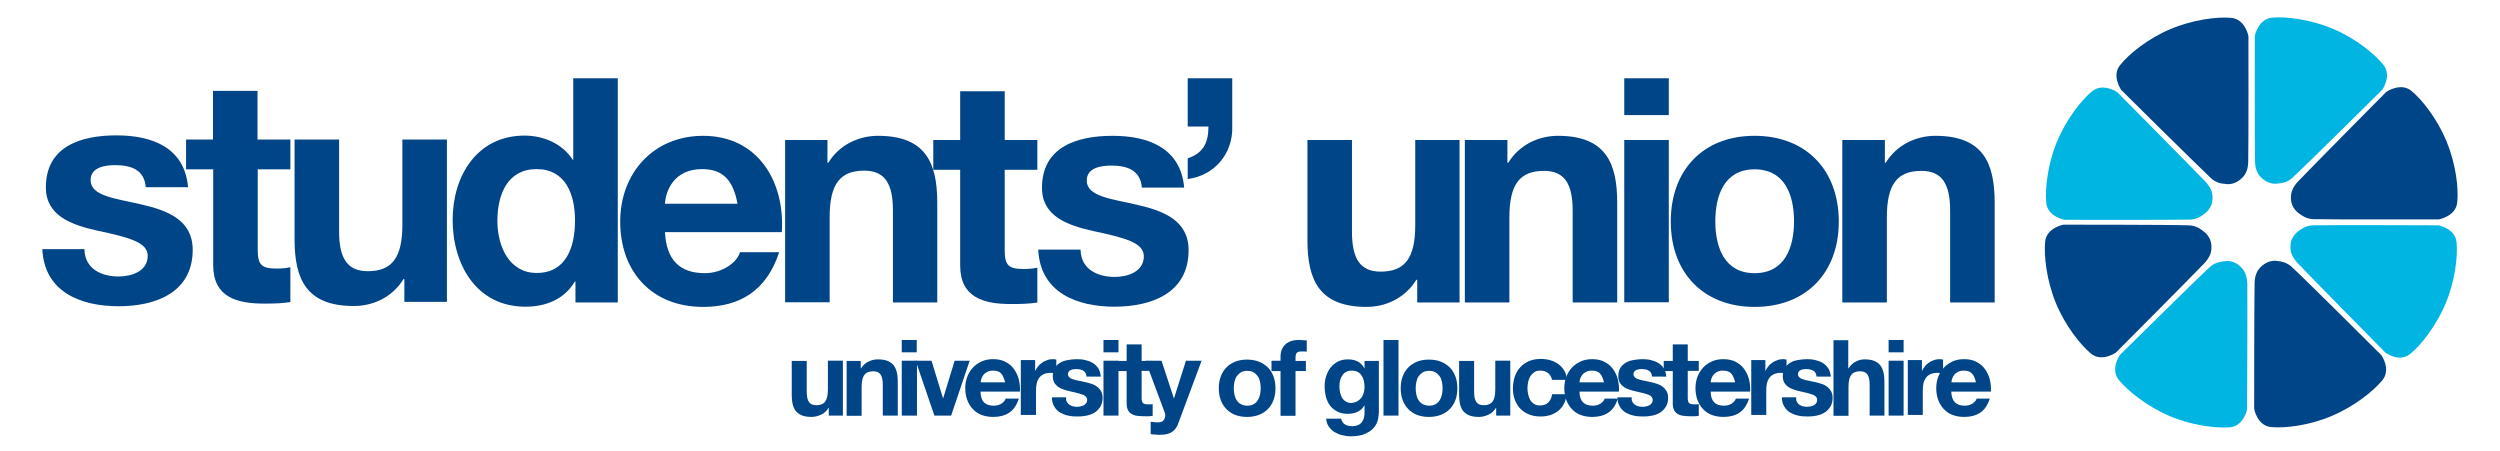 <?xml version="1.0" encoding="utf-8"?>
<!-- Generator: Adobe Illustrator 18.1.1, SVG Export Plug-In . SVG Version: 6.00 Build 0)  -->
<svg version="1.1" id="Layer_1" xmlns="http://www.w3.org/2000/svg" xmlns:xlink="http://www.w3.org/1999/xlink" x="0px" y="0px"
	 viewBox="0 0 1133.9 204.5" enable-background="new 0 0 1133.9 204.5" xml:space="preserve">
<g>
	<g>
		<path fill="#004587" d="M375.9,188.5V185h-0.1c-0.9,1.4-2,2.5-3.4,3.1c-1.4,0.6-2.8,1-4.2,1c-1.8,0-3.3-0.2-4.5-0.7
			c-1.2-0.5-2.1-1.2-2.8-2c-0.7-0.9-1.1-2-1.4-3.2c-0.3-1.3-0.4-2.7-0.4-4.2v-15.3h6.8v14c0,2.1,0.3,3.6,1,4.6
			c0.6,1,1.8,1.5,3.4,1.5c1.9,0,3.2-0.6,4-1.7c0.8-1.1,1.2-2.9,1.2-5.5v-13h6.8v24.9H375.9z"/>
		<path fill="#004587" d="M390.4,163.6v3.5h0.1c0.9-1.4,2-2.5,3.4-3.1c1.4-0.7,2.8-1,4.2-1c1.8,0,3.3,0.2,4.5,0.7
			c1.2,0.5,2.1,1.2,2.8,2.1c0.7,0.9,1.1,2,1.4,3.2c0.3,1.3,0.4,2.7,0.4,4.2v15.3h-6.8v-14c0-2-0.3-3.6-1-4.6c-0.6-1-1.8-1.5-3.4-1.5
			c-1.9,0-3.2,0.6-4,1.7c-0.8,1.1-1.2,2.9-1.2,5.5v13H384v-24.9H390.4z"/>
		<path fill="#004587" d="M409,159.8v-5.6h6.8v5.6H409z M415.9,163.6v24.9H409v-24.9H415.9z"/>
		<path fill="#004587" d="M423.8,188.5l-8.5-24.9h7.2l5.2,17h0.1l5.2-17h6.8l-8.4,24.9H423.8z"/>
		<path fill="#004587" d="M446.3,182.5c1,1,2.5,1.5,4.4,1.5c1.4,0,2.6-0.3,3.6-1c1-0.7,1.6-1.4,1.8-2.2h6c-1,3-2.4,5.1-4.4,6.4
			c-2,1.3-4.4,1.9-7.2,1.9c-2,0-3.7-0.3-5.3-0.9c-1.6-0.6-2.9-1.5-4-2.7c-1.1-1.2-1.9-2.5-2.5-4.1c-0.6-1.6-0.9-3.4-0.9-5.3
			c0-1.9,0.3-3.6,0.9-5.2c0.6-1.6,1.5-3,2.6-4.2c1.1-1.2,2.5-2.1,4-2.8c1.6-0.7,3.3-1,5.2-1c2.1,0,4,0.4,5.5,1.2
			c1.6,0.8,2.9,1.9,3.9,3.3c1,1.4,1.7,2.9,2.2,4.7c0.4,1.8,0.6,3.6,0.5,5.5h-17.9C444.8,179.9,445.3,181.5,446.3,182.5z
			 M454.1,169.4c-0.8-0.9-2.1-1.3-3.7-1.3c-1.1,0-2,0.2-2.7,0.6c-0.7,0.4-1.3,0.8-1.7,1.4c-0.4,0.5-0.7,1.1-0.9,1.7
			c-0.2,0.6-0.3,1.2-0.3,1.6h11.1C455.4,171.7,454.9,170.3,454.1,169.4z"/>
		<path fill="#004587" d="M469.5,163.6v4.6h0.1c0.3-0.8,0.8-1.5,1.3-2.1c0.5-0.7,1.2-1.2,1.9-1.7c0.7-0.5,1.5-0.8,2.3-1.1
			c0.8-0.3,1.6-0.4,2.5-0.4c0.4,0,0.9,0.1,1.5,0.2v6.3c-0.3-0.1-0.7-0.1-1.2-0.2c-0.4,0-0.9-0.1-1.3-0.1c-1.2,0-2.3,0.2-3.2,0.6
			c-0.9,0.4-1.6,1-2.1,1.7c-0.5,0.7-0.9,1.6-1.1,2.5c-0.2,1-0.3,2-0.3,3.1v11.2H463v-24.9H469.5z"/>
		<path fill="#004587" d="M483.9,182.3c0.3,0.5,0.7,1,1.2,1.3c0.5,0.3,1,0.6,1.7,0.7c0.6,0.2,1.3,0.2,1.9,0.2c0.5,0,1-0.1,1.5-0.2
			c0.5-0.1,1-0.3,1.4-0.5c0.4-0.2,0.8-0.6,1.1-1c0.3-0.4,0.4-0.9,0.4-1.5c0-1-0.7-1.8-2-2.3c-1.4-0.5-3.3-1-5.7-1.5
			c-1-0.2-2-0.5-2.9-0.8c-0.9-0.3-1.8-0.7-2.5-1.2c-0.7-0.5-1.3-1.1-1.8-1.9c-0.4-0.8-0.7-1.7-0.7-2.8c0-1.6,0.3-2.9,0.9-3.9
			c0.6-1,1.4-1.8,2.5-2.4c1-0.6,2.2-1,3.5-1.2c1.3-0.2,2.6-0.4,3.9-0.4c1.3,0,2.7,0.1,3.9,0.4c1.3,0.3,2.4,0.7,3.4,1.3
			c1,0.6,1.8,1.4,2.5,2.4c0.7,1,1,2.3,1.2,3.8h-6.5c-0.1-1.3-0.6-2.2-1.5-2.7c-0.9-0.5-2-0.7-3.2-0.7c-0.4,0-0.8,0-1.2,0.1
			c-0.4,0-0.9,0.2-1.2,0.3c-0.4,0.2-0.7,0.4-0.9,0.7c-0.3,0.3-0.4,0.7-0.4,1.2c0,0.6,0.2,1.1,0.7,1.5c0.4,0.4,1,0.7,1.8,0.9
			c0.7,0.2,1.5,0.5,2.5,0.6c0.9,0.2,1.9,0.4,2.8,0.6c1,0.2,2,0.5,2.9,0.8c0.9,0.3,1.8,0.7,2.5,1.3c0.7,0.5,1.3,1.2,1.8,2
			c0.4,0.8,0.7,1.8,0.7,2.9c0,1.6-0.3,3-1,4.1c-0.7,1.1-1.5,2-2.6,2.7c-1.1,0.7-2.3,1.1-3.6,1.4c-1.4,0.3-2.7,0.4-4.2,0.4
			c-1.4,0-2.9-0.1-4.2-0.4c-1.4-0.3-2.6-0.8-3.7-1.4c-1.1-0.7-2-1.6-2.6-2.7c-0.7-1.1-1.1-2.5-1.1-4.2h6.5
			C483.4,181.1,483.6,181.8,483.9,182.3z"/>
		<path fill="#004587" d="M500.5,159.8v-5.6h6.8v5.6H500.5z M507.3,163.6v24.9h-6.8v-24.9H507.3z"/>
		<path fill="#004587" d="M522.8,163.6v4.6h-5v12.3c0,1.2,0.2,1.9,0.6,2.3c0.4,0.4,1.2,0.6,2.3,0.6c0.4,0,0.8,0,1.1,0
			c0.4,0,0.7-0.1,1-0.1v5.3c-0.6,0.1-1.2,0.2-1.9,0.2c-0.7,0-1.4,0-2.1,0c-1.1,0-2.1-0.1-3-0.2c-0.9-0.1-1.8-0.4-2.5-0.8
			c-0.7-0.4-1.3-1-1.7-1.8c-0.4-0.8-0.6-1.8-0.6-3v-14.7h-4.1v-4.6h4.1v-7.5h6.8v7.5H522.8z"/>
		<path fill="#004587" d="M531.6,195.9c-1.3,0.9-3.1,1.3-5.5,1.3c-0.7,0-1.4,0-2.1-0.1c-0.7,0-1.4-0.1-2.1-0.2v-5.6
			c0.6,0.1,1.3,0.1,2,0.2c0.7,0.1,1.3,0.1,2,0c0.9-0.1,1.6-0.4,2-1.1c0.4-0.6,0.6-1.3,0.6-2c0-0.5-0.1-1.1-0.3-1.5l-8.7-23.3h7.3
			l5.6,17h0.1l5.4-17h7.1l-10.4,27.9C534,193.6,532.9,195,531.6,195.9z"/>
		<path fill="#004587" d="M553.7,170.7c0.6-1.6,1.5-3,2.6-4.1c1.1-1.1,2.5-2,4-2.6c1.6-0.6,3.3-0.9,5.3-0.9c2,0,3.7,0.3,5.3,0.9
			c1.6,0.6,2.9,1.5,4.1,2.6c1.1,1.1,2,2.5,2.6,4.1c0.6,1.6,0.9,3.4,0.9,5.4c0,2-0.3,3.8-0.9,5.4c-0.6,1.6-1.5,3-2.6,4.1
			c-1.1,1.1-2.5,2-4.1,2.6c-1.6,0.6-3.4,0.9-5.3,0.9c-2,0-3.7-0.3-5.3-0.9c-1.6-0.6-2.9-1.5-4-2.6c-1.1-1.1-2-2.5-2.6-4.1
			c-0.6-1.6-0.9-3.4-0.9-5.4C552.8,174.1,553.1,172.3,553.7,170.7z M559.9,179c0.2,0.9,0.5,1.8,1,2.5c0.5,0.8,1.1,1.4,1.9,1.8
			c0.8,0.4,1.7,0.7,2.9,0.7c1.2,0,2.1-0.2,2.9-0.7c0.8-0.4,1.4-1,1.9-1.8c0.5-0.8,0.8-1.6,1-2.5c0.2-0.9,0.3-1.9,0.3-2.9
			c0-1-0.1-2-0.3-2.9c-0.2-1-0.5-1.8-1-2.5c-0.5-0.7-1.1-1.3-1.9-1.8c-0.8-0.5-1.8-0.7-2.9-0.7c-1.2,0-2.1,0.2-2.9,0.7
			c-0.8,0.5-1.4,1.1-1.9,1.8c-0.5,0.7-0.8,1.6-1,2.5c-0.2,1-0.3,1.9-0.3,2.9C559.6,177.1,559.7,178,559.9,179z"/>
		<path fill="#004587" d="M576.7,168.2v-4.6h4.1v-1.9c0-2.2,0.7-4,2.1-5.4c1.4-1.4,3.5-2.1,6.2-2.1c0.6,0,1.2,0,1.8,0.1
			c0.6,0,1.2,0.1,1.8,0.1v5.1c-0.8-0.1-1.6-0.1-2.5-0.1c-0.9,0-1.6,0.2-2,0.6s-0.6,1.2-0.6,2.2v1.5h4.7v4.6h-4.7v20.3h-6.8v-20.3
			H576.7z"/>
		<path fill="#004587" d="M625,190.3c-0.3,1.3-0.9,2.5-1.8,3.6c-0.9,1.1-2.2,2-3.9,2.8c-1.7,0.8-4,1.2-6.8,1.2
			c-1.2,0-2.5-0.2-3.7-0.5c-1.3-0.3-2.4-0.8-3.5-1.4c-1-0.6-1.9-1.5-2.6-2.5c-0.7-1-1.1-2.2-1.2-3.6h6.8c0.3,1.3,0.9,2.2,1.9,2.7
			c0.9,0.5,2,0.7,3.2,0.7c1.9,0,3.3-0.6,4.2-1.7c0.9-1.2,1.3-2.6,1.3-4.4v-3.3h-0.1c-0.7,1.3-1.8,2.3-3.1,2.9
			c-1.4,0.6-2.8,0.9-4.3,0.9c-1.9,0-3.5-0.3-4.8-1c-1.3-0.7-2.5-1.6-3.3-2.7c-0.9-1.1-1.5-2.5-1.9-4c-0.4-1.5-0.6-3.1-0.6-4.8
			c0-1.6,0.2-3.1,0.7-4.6c0.5-1.5,1.1-2.8,2-3.9c0.9-1.1,2-2,3.3-2.7c1.3-0.7,2.9-1,4.6-1c1.6,0,3.1,0.3,4.3,0.9
			c1.2,0.6,2.3,1.6,3.1,3.1h0.1v-3.3h6.5v23.3C625.4,187.9,625.2,189,625,190.3z M615.6,182c0.7-0.4,1.3-0.9,1.8-1.5
			c0.5-0.6,0.8-1.4,1.1-2.2c0.2-0.8,0.4-1.7,0.4-2.6c0-1-0.1-2-0.3-2.9c-0.2-0.9-0.5-1.7-1-2.4c-0.4-0.7-1-1.3-1.8-1.7
			c-0.7-0.4-1.7-0.6-2.8-0.6c-1,0-1.8,0.2-2.5,0.6c-0.7,0.4-1.3,0.9-1.7,1.6c-0.5,0.7-0.8,1.4-1,2.3c-0.2,0.8-0.3,1.7-0.3,2.7
			c0,0.9,0.1,1.8,0.3,2.7c0.2,0.9,0.5,1.7,0.9,2.4c0.4,0.7,1,1.3,1.7,1.7c0.7,0.4,1.6,0.7,2.6,0.7C614,182.6,614.9,182.4,615.6,182z
			"/>
		<path fill="#004587" d="M634.3,154.2v34.3h-6.8v-34.3H634.3z"/>
		<path fill="#004587" d="M636.2,170.7c0.6-1.6,1.5-3,2.6-4.1c1.1-1.1,2.5-2,4-2.6c1.6-0.6,3.3-0.9,5.3-0.9c2,0,3.7,0.3,5.3,0.9
			c1.6,0.6,2.9,1.5,4.1,2.6c1.1,1.1,2,2.5,2.6,4.1c0.6,1.6,0.9,3.4,0.9,5.4c0,2-0.3,3.8-0.9,5.4c-0.6,1.6-1.5,3-2.6,4.1
			c-1.1,1.1-2.5,2-4.1,2.6c-1.6,0.6-3.4,0.9-5.3,0.9c-2,0-3.7-0.3-5.3-0.9c-1.6-0.6-2.9-1.5-4-2.6c-1.1-1.1-2-2.5-2.6-4.1
			c-0.6-1.6-0.9-3.4-0.9-5.4C635.3,174.1,635.6,172.3,636.2,170.7z M642.4,179c0.2,0.9,0.5,1.8,1,2.5c0.5,0.8,1.1,1.4,1.9,1.8
			c0.8,0.4,1.7,0.7,2.9,0.7c1.2,0,2.1-0.2,2.9-0.7c0.8-0.4,1.4-1,1.9-1.8c0.5-0.8,0.8-1.6,1-2.5c0.2-0.9,0.3-1.9,0.3-2.9
			c0-1-0.1-2-0.3-2.9c-0.2-1-0.5-1.8-1-2.5c-0.5-0.7-1.1-1.3-1.9-1.8c-0.8-0.5-1.8-0.7-2.9-0.7c-1.2,0-2.1,0.2-2.9,0.7
			c-0.8,0.5-1.4,1.1-1.9,1.8c-0.5,0.7-0.8,1.6-1,2.5c-0.2,1-0.3,1.9-0.3,2.9C642.1,177.1,642.2,178,642.4,179z"/>
		<path fill="#004587" d="M678.6,188.5V185h-0.1c-0.9,1.4-2,2.5-3.4,3.1c-1.4,0.6-2.8,1-4.2,1c-1.8,0-3.3-0.2-4.5-0.7
			c-1.2-0.5-2.1-1.2-2.8-2c-0.7-0.9-1.1-2-1.4-3.2c-0.3-1.3-0.4-2.7-0.4-4.2v-15.3h6.8v14c0,2.1,0.3,3.6,1,4.6
			c0.6,1,1.8,1.5,3.4,1.5c1.9,0,3.2-0.6,4-1.7c0.8-1.1,1.2-2.9,1.2-5.5v-13h6.8v24.9H678.6z"/>
		<path fill="#004587" d="M698.6,168.1c-1.1,0-2,0.2-2.7,0.7c-0.7,0.5-1.3,1.1-1.8,1.9c-0.5,0.8-0.8,1.7-1,2.6
			c-0.2,0.9-0.3,1.9-0.3,2.8c0,0.9,0.1,1.8,0.3,2.7c0.2,0.9,0.5,1.8,0.9,2.5c0.4,0.8,1,1.4,1.8,1.9c0.7,0.5,1.6,0.7,2.7,0.7
			c1.6,0,2.9-0.5,3.8-1.4c0.9-0.9,1.4-2.1,1.7-3.7h6.6c-0.4,3.3-1.7,5.8-3.8,7.5c-2.1,1.7-4.8,2.6-8.1,2.6c-1.9,0-3.6-0.3-5.1-0.9
			c-1.6-0.6-2.9-1.5-4-2.6c-1.1-1.1-1.9-2.5-2.5-4c-0.6-1.6-0.9-3.3-0.9-5.1c0-1.9,0.3-3.7,0.8-5.4c0.6-1.7,1.4-3.1,2.5-4.3
			c1.1-1.2,2.4-2.1,4-2.8c1.6-0.7,3.4-1,5.4-1c1.5,0,2.9,0.2,4.3,0.6c1.4,0.4,2.6,1,3.7,1.8c1.1,0.8,1.9,1.8,2.6,2.9
			c0.7,1.2,1.1,2.6,1.2,4.2h-6.7C703.2,169.5,701.5,168.1,698.6,168.1z"/>
		<path fill="#004587" d="M718,182.5c1,1,2.5,1.5,4.4,1.5c1.4,0,2.6-0.3,3.6-1c1-0.7,1.6-1.4,1.8-2.2h6c-1,3-2.4,5.1-4.4,6.4
			c-2,1.3-4.4,1.9-7.2,1.9c-2,0-3.7-0.3-5.3-0.9c-1.6-0.6-2.9-1.5-4-2.7c-1.1-1.2-1.9-2.5-2.5-4.1c-0.6-1.6-0.9-3.4-0.9-5.3
			c0-1.9,0.3-3.6,0.9-5.2c0.6-1.6,1.5-3,2.6-4.2c1.1-1.2,2.5-2.1,4-2.8c1.6-0.7,3.3-1,5.2-1c2.1,0,4,0.4,5.5,1.2
			c1.6,0.8,2.9,1.9,3.9,3.3c1,1.4,1.7,2.9,2.2,4.7c0.4,1.8,0.6,3.6,0.5,5.5h-17.9C716.4,179.9,717,181.5,718,182.5z M725.7,169.4
			c-0.8-0.9-2.1-1.3-3.7-1.3c-1.1,0-2,0.2-2.7,0.6c-0.7,0.4-1.3,0.8-1.7,1.4c-0.4,0.5-0.7,1.1-0.9,1.7c-0.2,0.6-0.3,1.2-0.3,1.6
			h11.1C727.1,171.7,726.5,170.3,725.7,169.4z"/>
		<path fill="#004587" d="M740.4,182.3c0.3,0.5,0.7,1,1.2,1.3c0.5,0.3,1,0.6,1.7,0.7c0.6,0.2,1.3,0.2,1.9,0.2c0.5,0,1-0.1,1.5-0.2
			c0.5-0.1,1-0.3,1.4-0.5c0.4-0.2,0.8-0.6,1.1-1c0.3-0.4,0.4-0.9,0.4-1.5c0-1-0.7-1.8-2-2.3c-1.4-0.5-3.3-1-5.7-1.5
			c-1-0.2-2-0.5-2.9-0.8c-0.9-0.3-1.8-0.7-2.5-1.2c-0.7-0.5-1.3-1.1-1.8-1.9c-0.4-0.8-0.7-1.7-0.7-2.8c0-1.6,0.3-2.9,0.9-3.9
			c0.6-1,1.5-1.8,2.5-2.4c1-0.6,2.2-1,3.5-1.2c1.3-0.2,2.6-0.4,3.9-0.4s2.7,0.1,3.9,0.4c1.3,0.3,2.4,0.7,3.4,1.3
			c1,0.6,1.8,1.4,2.5,2.4c0.7,1,1,2.3,1.2,3.8h-6.5c-0.1-1.3-0.6-2.2-1.5-2.7c-0.9-0.5-2-0.7-3.2-0.7c-0.4,0-0.8,0-1.2,0.1
			c-0.4,0-0.9,0.2-1.2,0.3c-0.4,0.2-0.7,0.4-0.9,0.7c-0.3,0.3-0.4,0.7-0.4,1.2c0,0.6,0.2,1.1,0.7,1.5c0.4,0.4,1,0.7,1.8,0.9
			c0.7,0.2,1.5,0.5,2.5,0.6c0.9,0.2,1.9,0.4,2.8,0.6c1,0.2,2,0.5,2.9,0.8c0.9,0.3,1.8,0.7,2.5,1.3c0.7,0.5,1.3,1.2,1.8,2
			c0.4,0.8,0.7,1.8,0.7,2.9c0,1.6-0.3,3-1,4.1c-0.7,1.1-1.5,2-2.6,2.7c-1.1,0.7-2.3,1.1-3.6,1.4c-1.4,0.3-2.7,0.4-4.2,0.4
			c-1.4,0-2.9-0.1-4.2-0.4c-1.4-0.3-2.6-0.8-3.7-1.4c-1.1-0.7-2-1.6-2.6-2.7c-0.7-1.1-1.1-2.5-1.1-4.2h6.5
			C740,181.1,740.1,181.8,740.4,182.3z"/>
		<path fill="#004587" d="M770.5,163.6v4.6h-5v12.3c0,1.2,0.2,1.9,0.6,2.3c0.4,0.4,1.2,0.6,2.3,0.6c0.4,0,0.8,0,1.1,0
			c0.4,0,0.7-0.1,1-0.1v5.3c-0.6,0.1-1.2,0.2-1.9,0.2c-0.7,0-1.4,0-2.1,0c-1.1,0-2.1-0.1-3-0.2c-0.9-0.1-1.8-0.4-2.5-0.8
			c-0.7-0.4-1.3-1-1.7-1.8c-0.4-0.8-0.6-1.8-0.6-3v-14.7h-4.1v-4.6h4.1v-7.5h6.8v7.5H770.5z"/>
		<path fill="#004587" d="M777.5,182.5c1,1,2.5,1.5,4.4,1.5c1.4,0,2.6-0.3,3.6-1c1-0.7,1.6-1.4,1.8-2.2h6c-1,3-2.4,5.1-4.4,6.4
			c-2,1.3-4.4,1.9-7.2,1.9c-2,0-3.7-0.3-5.3-0.9c-1.6-0.6-2.9-1.5-4-2.7c-1.1-1.2-1.9-2.5-2.5-4.1c-0.6-1.6-0.9-3.4-0.9-5.3
			c0-1.9,0.3-3.6,0.9-5.2c0.6-1.6,1.5-3,2.6-4.2c1.1-1.2,2.5-2.1,4-2.8c1.6-0.7,3.3-1,5.2-1c2.1,0,4,0.4,5.5,1.2
			c1.6,0.8,2.9,1.9,3.9,3.3c1,1.4,1.7,2.9,2.2,4.7c0.4,1.8,0.6,3.6,0.5,5.5h-17.9C775.9,179.9,776.5,181.5,777.5,182.5z
			 M785.2,169.4c-0.8-0.9-2.1-1.3-3.7-1.3c-1.1,0-2,0.2-2.7,0.6c-0.7,0.4-1.3,0.8-1.7,1.4c-0.4,0.5-0.7,1.1-0.9,1.7
			c-0.2,0.6-0.3,1.2-0.3,1.6h11.1C786.6,171.7,786,170.3,785.2,169.4z"/>
		<path fill="#004587" d="M800.7,163.6v4.6h0.1c0.3-0.8,0.8-1.5,1.3-2.1c0.5-0.7,1.2-1.2,1.9-1.7c0.7-0.5,1.5-0.8,2.3-1.1
			c0.8-0.3,1.6-0.4,2.5-0.4c0.4,0,0.9,0.1,1.5,0.2v6.3c-0.3-0.1-0.7-0.1-1.2-0.2c-0.4,0-0.9-0.1-1.3-0.1c-1.2,0-2.3,0.2-3.2,0.6
			c-0.9,0.4-1.6,1-2.1,1.7c-0.5,0.7-0.9,1.6-1.1,2.5c-0.2,1-0.3,2-0.3,3.1v11.2h-6.8v-24.9H800.7z"/>
		<path fill="#004587" d="M815,182.3c0.3,0.5,0.7,1,1.2,1.3c0.5,0.3,1,0.6,1.7,0.7c0.6,0.2,1.3,0.2,1.9,0.2c0.5,0,1-0.1,1.5-0.2
			c0.5-0.1,1-0.3,1.4-0.5c0.4-0.2,0.8-0.6,1.1-1c0.3-0.4,0.4-0.9,0.4-1.5c0-1-0.7-1.8-2-2.3c-1.4-0.5-3.3-1-5.7-1.5
			c-1-0.2-2-0.5-2.9-0.8c-0.9-0.3-1.8-0.7-2.5-1.2c-0.7-0.5-1.3-1.1-1.8-1.9c-0.4-0.8-0.7-1.7-0.7-2.8c0-1.6,0.3-2.9,0.9-3.9
			c0.6-1,1.5-1.8,2.5-2.4c1-0.6,2.2-1,3.5-1.2c1.3-0.2,2.6-0.4,3.9-0.4s2.7,0.1,3.9,0.4c1.3,0.3,2.4,0.7,3.4,1.3
			c1,0.6,1.8,1.4,2.5,2.4c0.7,1,1,2.3,1.2,3.8h-6.5c-0.1-1.3-0.6-2.2-1.5-2.7c-0.9-0.5-2-0.7-3.2-0.7c-0.4,0-0.8,0-1.2,0.1
			c-0.4,0-0.9,0.2-1.2,0.3c-0.4,0.2-0.7,0.4-0.9,0.7c-0.3,0.3-0.4,0.7-0.4,1.2c0,0.6,0.2,1.1,0.7,1.5c0.4,0.4,1,0.7,1.8,0.9
			c0.7,0.2,1.5,0.5,2.5,0.6c0.9,0.2,1.9,0.4,2.8,0.6c1,0.2,2,0.5,2.9,0.8c0.9,0.3,1.8,0.7,2.5,1.3c0.7,0.5,1.3,1.2,1.8,2
			c0.4,0.8,0.7,1.8,0.7,2.9c0,1.6-0.3,3-1,4.1c-0.7,1.1-1.5,2-2.6,2.7c-1.1,0.7-2.3,1.1-3.6,1.4c-1.4,0.3-2.7,0.4-4.2,0.4
			c-1.4,0-2.9-0.1-4.2-0.4c-1.4-0.3-2.6-0.8-3.7-1.4c-1.1-0.7-2-1.6-2.6-2.7c-0.7-1.1-1.1-2.5-1.1-4.2h6.5
			C814.6,181.1,814.7,181.8,815,182.3z"/>
		<path fill="#004587" d="M838.3,154.2v12.9h0.1c0.9-1.4,2-2.5,3.3-3.1c1.3-0.7,2.7-1,3.9-1c1.8,0,3.3,0.2,4.5,0.7s2.1,1.2,2.8,2.1
			c0.7,0.9,1.1,2,1.4,3.2c0.3,1.3,0.4,2.7,0.4,4.2v15.3H848v-14c0-2-0.3-3.6-1-4.6c-0.6-1-1.8-1.5-3.4-1.5c-1.9,0-3.2,0.6-4,1.7
			c-0.8,1.1-1.2,2.9-1.2,5.5v13h-6.8v-34.3H838.3z"/>
		<path fill="#004587" d="M856.6,159.8v-5.6h6.8v5.6H856.6z M863.4,163.6v24.9h-6.8v-24.9H863.4z"/>
		<path fill="#004587" d="M871.7,163.6v4.6h0.1c0.3-0.8,0.8-1.5,1.3-2.1c0.5-0.7,1.2-1.2,1.9-1.7c0.7-0.5,1.5-0.8,2.3-1.1
			c0.8-0.3,1.6-0.4,2.5-0.4c0.4,0,0.9,0.1,1.5,0.2v6.3c-0.3-0.1-0.7-0.1-1.2-0.2c-0.4,0-0.9-0.1-1.3-0.1c-1.2,0-2.3,0.2-3.2,0.6
			c-0.9,0.4-1.6,1-2.1,1.7c-0.5,0.7-0.9,1.6-1.1,2.5c-0.2,1-0.3,2-0.3,3.1v11.2h-6.8v-24.9H871.7z"/>
		<path fill="#004587" d="M886.7,182.5c1,1,2.5,1.5,4.4,1.5c1.4,0,2.6-0.3,3.6-1c1-0.7,1.6-1.4,1.8-2.2h6c-1,3-2.4,5.1-4.4,6.4
			c-2,1.3-4.4,1.9-7.2,1.9c-2,0-3.7-0.3-5.3-0.9s-2.9-1.5-4-2.7c-1.1-1.2-1.9-2.5-2.5-4.1c-0.6-1.6-0.9-3.4-0.9-5.3
			c0-1.9,0.3-3.6,0.9-5.2c0.6-1.6,1.5-3,2.6-4.2c1.1-1.2,2.5-2.1,4-2.8c1.6-0.7,3.3-1,5.2-1c2.1,0,4,0.4,5.5,1.2
			c1.6,0.8,2.9,1.9,3.9,3.3c1,1.4,1.7,2.9,2.2,4.7c0.4,1.8,0.6,3.6,0.5,5.5H885C885.1,179.9,885.7,181.5,886.7,182.5z M894.4,169.4
			c-0.8-0.9-2.1-1.3-3.7-1.3c-1.1,0-2,0.2-2.7,0.6c-0.7,0.4-1.3,0.8-1.7,1.4c-0.4,0.5-0.7,1.1-0.9,1.7c-0.2,0.6-0.3,1.2-0.3,1.6
			h11.1C895.8,171.7,895.3,170.3,894.4,169.4z"/>
	</g>
	<g>
		<g>
			<g>
				<g>
					<path fill="#004587" d="M1012,8.1c-6.3-0.6-17.4,0.8-27.6,5.1l0,0c-10.2,4.3-18.8,11.3-22.8,16.3c-4,4.9,0.5,11.3,0.5,11.3
						s34.5,34.2,40.6,39.9c2.3,2.2,4.8,2.6,6.5,2.7c1.5,0.3,3.2,0.1,4.7-0.6c1.3-0.6,2.4-1.4,3.3-2.4c1.3-1.3,2.5-3.6,2.5-7.2
						c0.2-8.3,0.1-56.8,0.1-56.8S1018.4,8.7,1012,8.1z"/>
					<path fill="#00B5E2" d="M948.9,41.4c-4.9,4-11.8,12.8-16,23h0c-4.2,10.3-5.4,21.3-4.8,27.6c0.6,6.3,8.3,7.7,8.3,7.7
						s48.6,0.1,56.9-0.1c3.2-0.1,5.2-1.6,6.6-2.7c1.3-0.9,2.3-2.2,3-3.7c0.5-1.3,0.7-2.7,0.6-4c0-1.9-0.8-4.3-3.3-6.9
						c-5.7-6-39.9-40.5-39.9-40.5S953.8,37.4,948.9,41.4z"/>
				</g>
				<g>
					<path fill="#00B5E2" d="M1030.6,8c6.3-0.6,17.4,0.8,27.6,5.1l0,0c10.2,4.3,18.8,11.3,22.8,16.3c4,5-0.5,11.3-0.5,11.3
						s-34.5,34.2-40.6,39.8c-2.3,2.2-4.8,2.6-6.6,2.7c-1.5,0.3-3.2,0.1-4.7-0.6c-1.3-0.6-2.4-1.4-3.3-2.4c-1.3-1.3-2.5-3.6-2.5-7.2
						c-0.2-8.3-0.1-56.8-0.1-56.8S1024.3,8.5,1030.6,8z"/>
					<path fill="#004587" d="M1093.7,41.2c4.9,4,11.8,12.8,16,23l0,0c4.2,10.3,5.5,21.3,4.8,27.6c-0.6,6.3-8.3,7.7-8.3,7.7
						s-48.6,0.1-56.9-0.1c-3.2-0.1-5.2-1.6-6.6-2.6c-1.3-0.9-2.3-2.2-3-3.7c-0.5-1.3-0.7-2.7-0.6-4c0-1.8,0.8-4.3,3.3-6.9
						c5.7-6,39.9-40.5,39.9-40.5S1088.8,37.2,1093.7,41.2z"/>
				</g>
			</g>
			<g>
				<g>
					<path fill="#004587" d="M1030.1,193.7c6.3,0.6,17.4-0.7,27.6-5.1l0,0c10.2-4.3,18.9-11.3,22.9-16.2c4-5-0.5-11.3-0.5-11.3
						s-34.4-34.3-40.5-39.9c-2.3-2.2-4.8-2.6-6.5-2.8c-1.5-0.3-3.2-0.1-4.7,0.6c-1.3,0.6-2.4,1.4-3.3,2.4c-1.3,1.3-2.5,3.6-2.5,7.2
						c-0.2,8.3-0.2,56.8-0.2,56.8S1023.7,193.1,1030.1,193.7z"/>
					<path fill="#00B5E2" d="M1093.2,160.5c4.9-4,11.8-12.7,16.1-23l0,0c4.3-10.3,5.5-21.3,4.9-27.6c-0.6-6.3-8.2-7.7-8.2-7.7
						s-48.6-0.2-56.9,0c-3.2,0.1-5.2,1.6-6.6,2.6c-1.3,0.9-2.3,2.2-3,3.7c-0.6,1.3-0.7,2.7-0.6,4c0,1.9,0.8,4.3,3.3,6.9
						c5.7,6.1,39.8,40.6,39.8,40.6S1088.3,164.6,1093.2,160.5z"/>
				</g>
				<g>
					<path fill="#00B5E2" d="M1011.4,193.8c-6.3,0.5-17.4-0.8-27.6-5.2v0c-10.2-4.4-18.8-11.4-22.8-16.3c-4-5,0.5-11.3,0.5-11.3
						s34.5-34.1,40.7-39.8c2.3-2.1,4.8-2.5,6.6-2.7c1.6-0.3,3.2-0.1,4.7,0.6c1.3,0.6,2.4,1.4,3.3,2.5c1.3,1.3,2.4,3.6,2.5,7.2
						c0.1,8.3-0.1,56.8-0.1,56.8S1017.8,193.2,1011.4,193.8z"/>
					<path fill="#004587" d="M948.4,160.4c-4.9-4.1-11.8-12.8-16-23.1l0,0c-4.2-10.3-5.4-21.3-4.8-27.7c0.6-6.3,8.3-7.7,8.3-7.7
						s48.6,0,56.9,0.3c3.2,0.1,5.2,1.6,6.6,2.7c1.3,0.9,2.3,2.2,3,3.7c0.5,1.3,0.7,2.7,0.6,4c0,1.9-0.8,4.3-3.3,6.9
						c-5.7,6-40,40.4-40,40.4S953.3,164.4,948.4,160.4z"/>
				</g>
			</g>
		</g>
		<g>
			<path fill="#004587" d="M38.3,113c0.1,8.8,7.5,12.4,15.5,12.4c5.8,0,13.2-2.3,13.2-9.4c0-6.1-8.4-8.3-22.9-11.4
				C32.5,102,20.8,97.9,20.8,85c0-18.8,16.2-23.6,32-23.6c16.1,0,30.9,5.4,32.5,23.5H66.1c-0.6-7.8-6.5-10-13.8-10
				c-4.6,0-11.2,0.9-11.2,6.8c0,7.3,11.4,8.3,22.9,11c11.8,2.7,23.4,7,23.4,20.6c0,19.4-16.8,25.6-33.6,25.6
				c-17.1,0-33.7-6.4-34.6-25.9H38.3z"/>
			<path fill="#004587" d="M116.9,63.3h14.8v13.5h-14.8v36.5c0,6.8,1.7,8.5,8.5,8.5c2.1,0,4.1-0.1,6.3-0.6v15.8
				c-3.4,0.6-7.8,0.7-11.8,0.7c-12.4,0-23.2-2.8-23.2-17.5V76.8H84.4V63.3h12.2V41.2h20.2V63.3z"/>
			<path fill="#004587" d="M202.6,136.9h-19.2v-10.3H183c-5.1,8.3-13.9,12.2-22.5,12.2c-21.5,0-26.9-12.1-26.9-30.3V63.3h20.2v41.6
				c0,12.1,3.6,18.1,13,18.1c11,0,15.7-6.1,15.7-21.1V63.3h20.2V136.9z"/>
		</g>
		<g>
			<path fill="#004587" d="M538.7,35.5h20.2v21.8c0.4,12.7-8.4,22.4-20.2,23.9v-9.4c7.3-2.4,9.4-7.4,9.4-14.4h-9.4V35.5z"/>
			<path fill="#004587" d="M662,137.2h-19.2v-10.3h-0.4c-5.1,8.3-13.9,12.3-22.5,12.3c-21.5,0-26.9-12.1-26.9-30.3V63.5h20.2v41.6
				c0,12.1,3.6,18.1,13,18.1c11,0,15.7-6.1,15.7-21.1V63.5H662V137.2z"/>
			<path fill="#004587" d="M664.5,63.5h19.2v10.3h0.4c5.1-8.3,14-12.2,22.5-12.2c21.5,0,26.9,12.1,26.9,30.3v45.3h-20.2V95.6
				c0-12.1-3.6-18.1-13-18.1c-11,0-15.7,6.1-15.7,21.1v38.6h-20.2V63.5z"/>
			<path fill="#004587" d="M756.9,52.2h-20.2V35.5h20.2V52.2z M736.7,63.5h20.2v73.6h-20.2V63.5z"/>
			<path fill="#004587" d="M795.8,61.6c23.2,0,38.2,15.4,38.2,38.9c0,23.3-14.9,38.7-38.2,38.7c-23.1,0-38-15.4-38-38.7
				C757.8,76.9,772.7,61.6,795.8,61.6z M795.8,123.9c13.8,0,17.9-11.8,17.9-23.5c0-11.8-4.1-23.6-17.9-23.6
				c-13.7,0-17.8,11.8-17.8,23.6C778,112.1,782.1,123.9,795.8,123.9z"/>
			<path fill="#004587" d="M835.7,63.5h19.2v10.3h0.4c5.1-8.3,14-12.2,22.5-12.2c21.5,0,26.9,12.1,26.9,30.3v45.3h-20.2V95.6
				c0-12.1-3.6-18.1-13-18.1c-11,0-15.7,6.1-15.7,21.1v38.6h-20.2V63.5z"/>
		</g>
		<g>
			<path fill="#004587" d="M261,127.7h-0.3c-4.7,8-13,11.4-22.4,11.4c-22.2,0-33-19.1-33-39.4c0-19.8,11-38.2,32.6-38.2
				c8.7,0,17.2,3.7,21.9,11h-0.1h0.3v-37h20.2v101.7H261V127.7z M243.4,76.7c-13.2,0-17.8,11.4-17.8,23.5c0,11.5,5.3,23.6,17.8,23.6
				c13.4,0,17.4-11.7,17.4-23.8C260.8,88.1,256.5,76.7,243.4,76.7z"/>
			<path fill="#004587" d="M301.6,105.2c0.6,12.8,6.8,18.7,18.1,18.7c8.1,0,14.7-5,15.9-9.5h17.8c-5.7,17.4-17.8,24.8-34.5,24.8
				c-23.2,0-37.6-15.9-37.6-38.7c0-22.1,15.2-38.9,37.6-38.9c25.1,0,37.2,21.1,35.7,43.7H301.6z M334.5,92.4
				c-1.9-10.3-6.3-15.7-16.1-15.7c-12.8,0-16.5,10-16.8,15.7H334.5z"/>
			<path fill="#004587" d="M356.1,63.5h19.2v10.3h0.4c5.1-8.3,14-12.2,22.5-12.2c21.5,0,26.9,12.1,26.9,30.3v45.3H405V95.5
				c0-12.1-3.6-18.1-13-18.1c-11,0-15.7,6.1-15.7,21.1v38.6h-20.2V63.5z"/>
			<path fill="#004587" d="M455.7,63.5h14.8V77h-14.8v36.5c0,6.8,1.7,8.5,8.5,8.5c2.1,0,4.1-0.1,6.3-0.6v15.8
				c-3.4,0.6-7.8,0.7-11.8,0.7c-12.4,0-23.2-2.8-23.2-17.5V77h-12.2V63.5h12.2V41.4h20.2V63.5z"/>
			<path fill="#004587" d="M490.1,113.2c0.1,8.8,7.5,12.4,15.5,12.4c5.8,0,13.2-2.3,13.2-9.4c0-6.1-8.4-8.3-22.9-11.4
				c-11.7-2.6-23.3-6.7-23.3-19.6c0-18.8,16.2-23.6,32-23.6c16.1,0,30.9,5.4,32.5,23.5h-19.2c-0.6-7.8-6.5-10-13.8-10
				c-4.6,0-11.2,0.9-11.2,6.8c0,7.3,11.4,8.3,22.9,11c11.8,2.7,23.3,7,23.3,20.6c0,19.4-16.8,25.6-33.6,25.6
				c-17.1,0-33.7-6.4-34.6-25.9H490.1z"/>
		</g>
	</g>
</g>
</svg>

